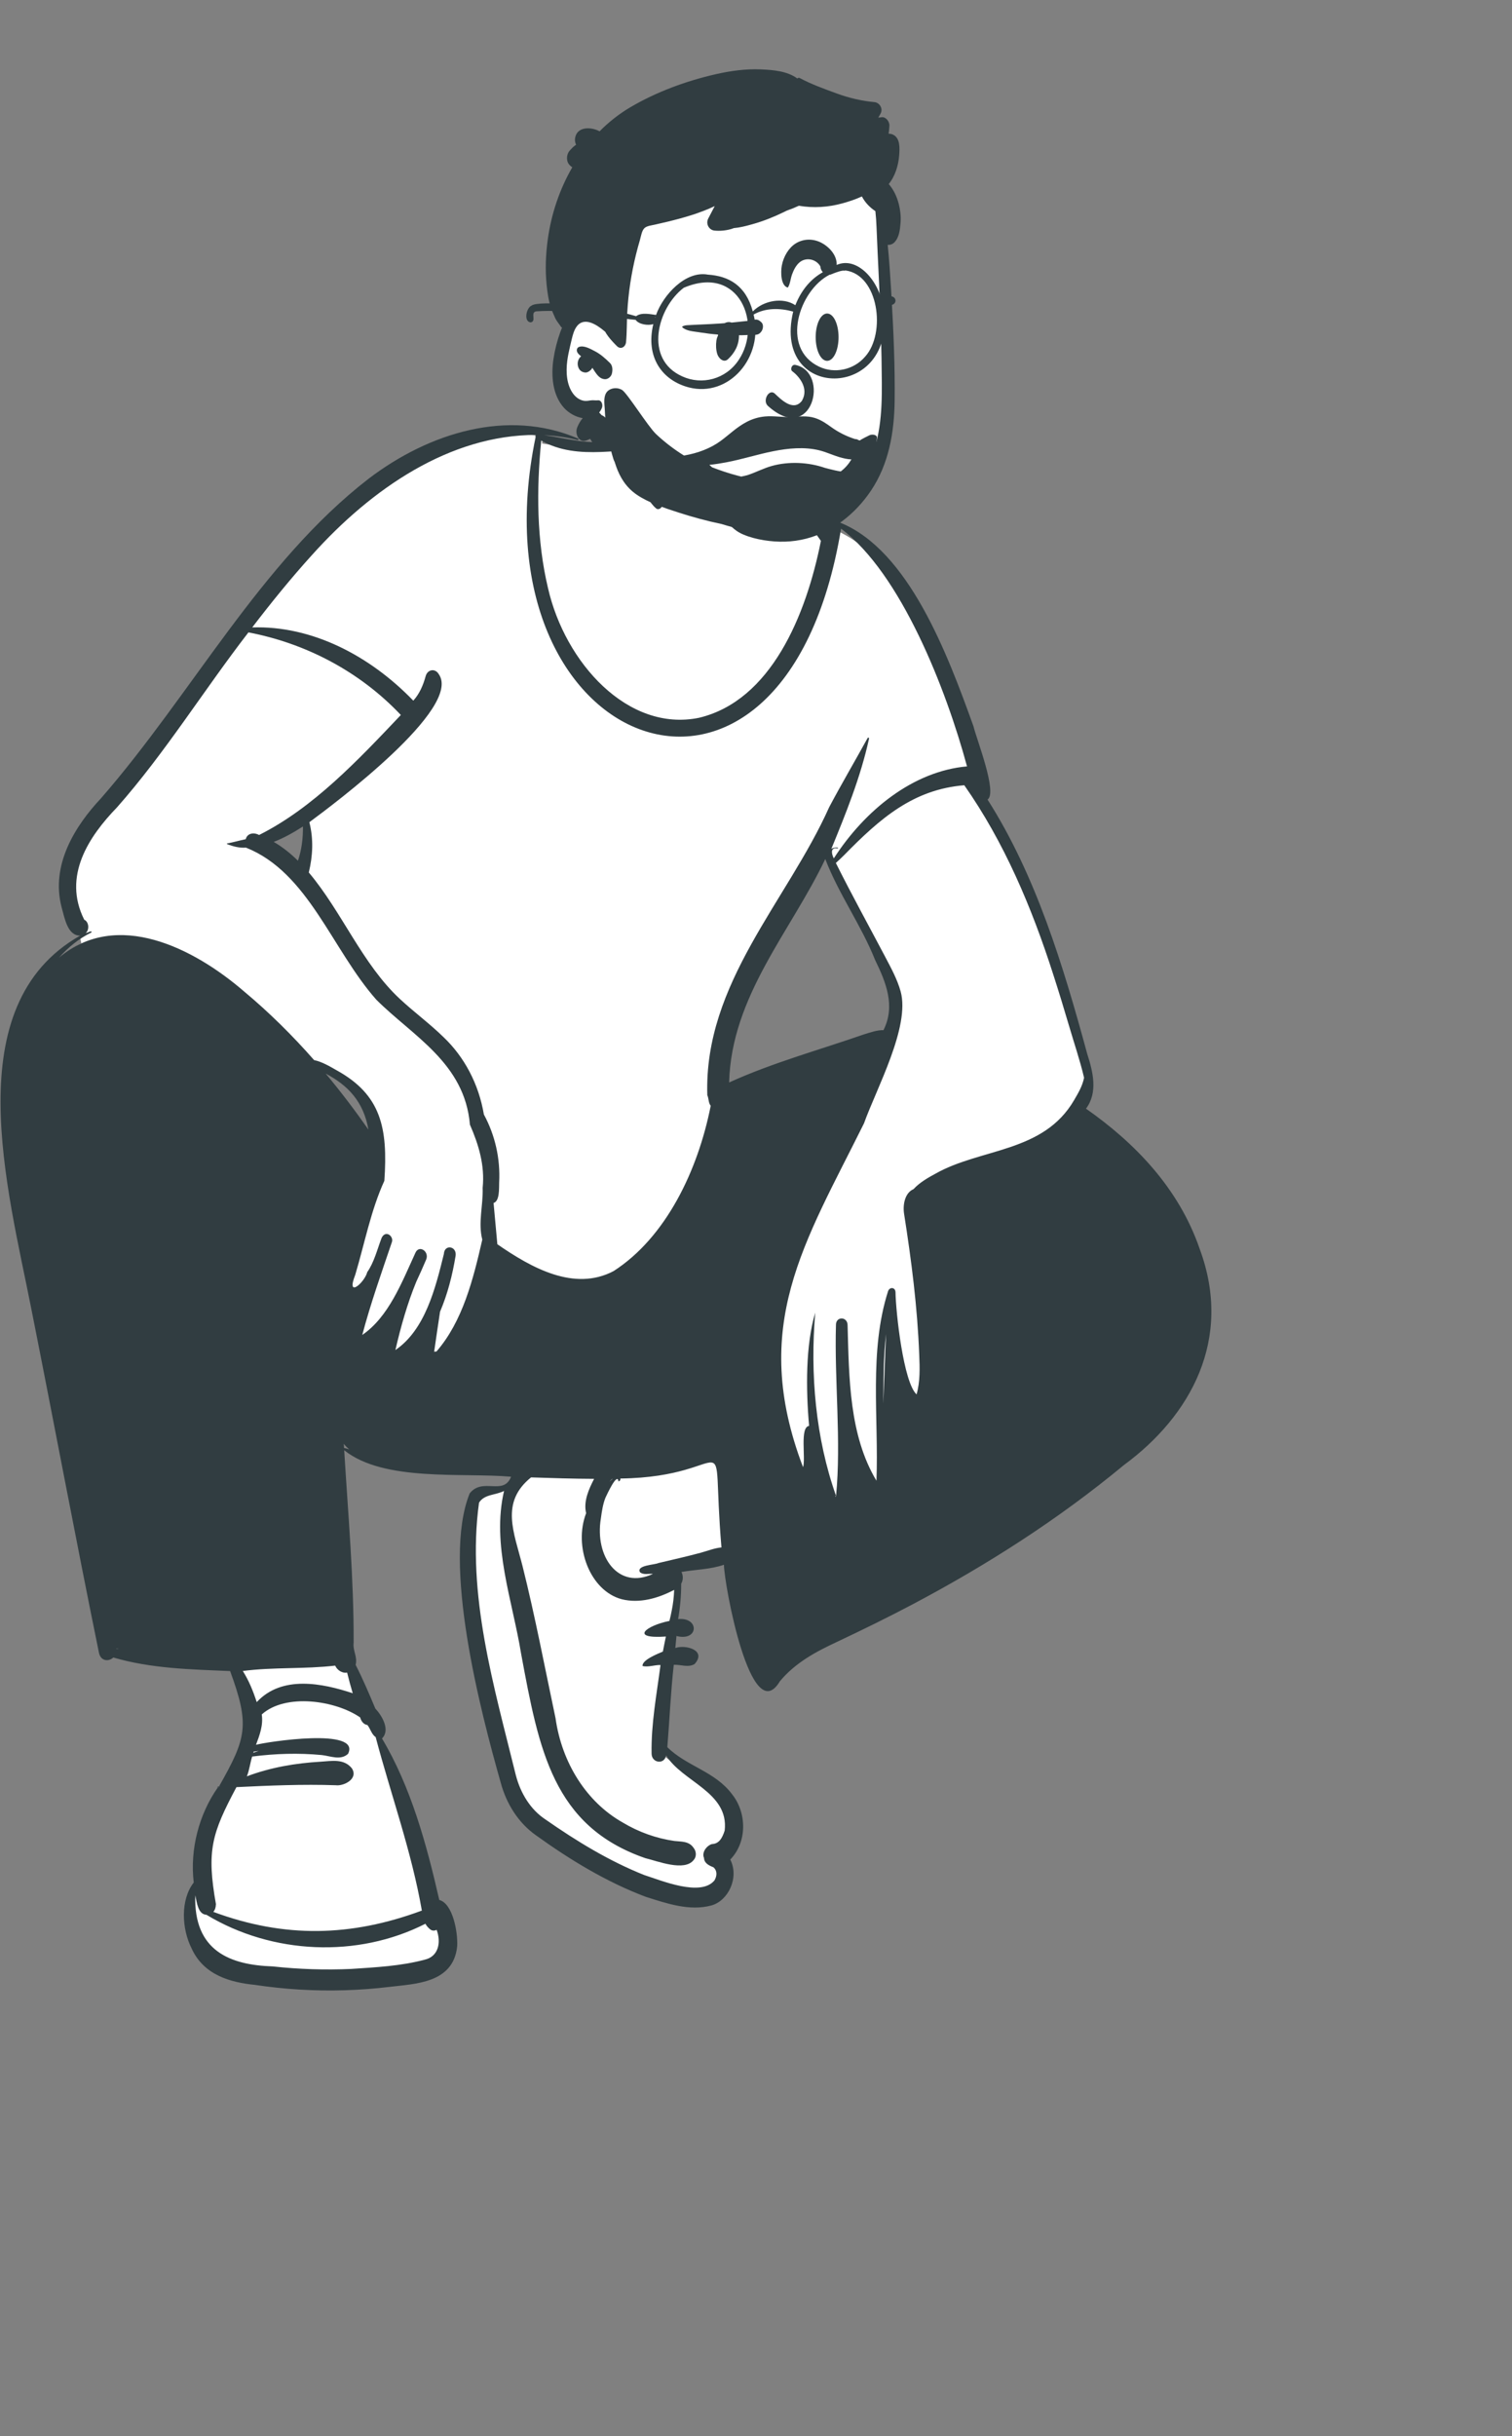 <svg width="1444" height="2326" viewBox="0 0 1444 2326" fill="none" xmlns="http://www.w3.org/2000/svg">
<rect x="0" y="0" width="1444" height="2326" fill="#808080" stroke="none"/>
<path fill-rule="evenodd" clip-rule="evenodd" d="M285.581 785.92C275.238 792.555 266.654 797.087 258.567 800.183L246.672 804.735L257.859 811.223C265.457 815.63 272.682 821.25 279.947 828.407L285.554 833.932L288.259 826.056C291.813 815.71 293.543 803.941 293.399 791.076L293.285 780.978L285.581 785.92ZM782.398 819.336C772.719 839.324 761.035 859.002 749.734 878.032C724.794 920.032 699.005 963.463 691.064 1015.4C690.138 1021.86 689.74 1044.59 689.74 1044.59L697.132 1041.15C721.818 1029.64 748.01 1021.08 773.338 1012.81C783.129 1009.61 793.25 1006.3 803.172 1002.86C807.212 1001.62 811.23 1000.18 815.118 998.779C824.549 995.386 833.46 992.18 842.827 991.634L845.679 991.468L847.106 988.64C860.013 963.06 850.334 938.677 839.25 915.892C832.593 899.283 824.03 883.679 815.747 868.584C807.162 852.94 798.285 836.764 791.799 819.835L787.539 808.72L782.398 819.336ZM306.046 1031.23C320.719 1048.83 334.348 1066.71 346.555 1084.37L355.825 1079.5C351.344 1053.4 337.432 1035.02 312.043 1021.64L306.046 1031.23ZM796.905 1424.33C795.436 1424.33 794.058 1424.98 793.026 1426.16C791.978 1427.36 791.404 1428.98 791.408 1430.71L796.905 1430.69V1424.33ZM186.337 1859.38C177.716 1842.44 176.449 1815.86 189.369 1801.45C185.023 1770.32 193.56 1735.54 212.466 1710.76L212.51 1710.83C240.581 1662.7 242.644 1645.55 222.134 1591.75C185.48 1590.14 147.725 1589.66 111.936 1579.86L113.275 1570.7C111.95 1570.3 105.183 1568.27 103.73 1567.84C103.924 1569.54 104.933 1577.32 104.909 1578.87C103.237 1580.97 99.196 1582.91 98.444 1578.79C75.93 1468.61 55.781 1360.62 33.888 1250.6C10.974 1139.56 -35.107 961.964 77.691 900.769L75.362 889.392C69.133 889.394 66.63 881.622 63.775 870.643C51.047 831.363 75.795 792.85 98.937 768.555C130.569 732.296 159.751 692.04 187.981 653.124C268.508 541.028 378.077 391.442 518.136 416.855L517.665 423.458C539.574 426.612 562.45 433.245 584.634 428.625C660.375 413.602 742.776 447.588 789.359 517.369L791.07 504.363C791.231 503.136 791.614 502.001 793.311 502.001C795.53 501.911 796.703 503.99 797.524 505.908C877.925 542.296 911.23 660.737 936.923 741.919C940.203 755.641 939.278 759.701 938.992 760.508L934.327 763.691C982.782 837.506 1009.41 926.291 1032.25 1010.48C1039.8 1032.92 1040.59 1048.47 1027.98 1062.04C1111.12 1119.25 1176.36 1208.4 1139.48 1310.04C1091.33 1408.94 963.858 1471.69 868.109 1528.49C830.087 1552.08 774.785 1564.64 739.798 1603.27C737.46 1607.22 734.106 1611.08 732.074 1610.76C715.835 1613.51 691.667 1497.37 695.34 1488.07C678.199 1495.09 659.13 1494.72 641.201 1498.38C642.807 1502.42 648.068 1507.89 644.132 1512.39C644.399 1526.03 642.567 1540.77 639.945 1554.68C661.461 1550.73 660.973 1563.65 640.272 1556.81C639.71 1562.84 638.274 1578.19 637.725 1584.02C643.903 1580.91 656.202 1578.72 660.509 1583.59C658.749 1590.07 643.51 1583.97 637.64 1585.89C634.206 1615.05 633.086 1643.71 630.677 1672.79C648.996 1692.77 677.61 1697.5 693.958 1719.11C707.81 1735.56 705.812 1763.16 689.562 1776.39C699.515 1789.76 691.55 1811.95 677.017 1815.57C657.219 1820.87 636.523 1813.55 617.002 1807.4C584.553 1795.16 550.568 1776.09 513.114 1749.09C498.297 1738.52 487.261 1721.91 482.018 1702.32C444.019 1568.21 433.865 1477.09 451.801 1431.35C462.036 1422.5 473.445 1427.96 482.895 1423.13C487.399 1420.82 491.459 1417.72 494.733 1406.73C445.435 1401.19 373.571 1411.49 334.054 1384.44L335.444 1381.05C331.795 1378.39 323.777 1367.23 320.726 1363.64C326.225 1439.38 330.644 1517.07 332.832 1592.54C340.08 1606.5 346.236 1620.95 352.993 1637.07C357.693 1642.35 365.915 1651.41 361.091 1657.41C361.09 1657.41 401.666 1766.2 414.065 1821.2C425.871 1821.77 430.658 1844.67 430.208 1859.88C428.413 1887.56 397.39 1890.49 370.194 1893.21C351.585 1895.44 332.452 1896.6 313.603 1896.6C279.546 1896.63 194.393 1893.95 186.337 1859.38Z" fill="white"/>
<path fill-rule="evenodd" clip-rule="evenodd" d="M669.107 1482.66C655.713 1486.27 642.207 1489.27 628.734 1492.48C625.277 1494.22 607.892 1494.5 611.062 1500.99C611.045 1501.01 611.036 1501.03 611.019 1501.04C614.558 1504.16 619.35 1502.4 623.616 1502.8C590.481 1518.33 567.757 1486.34 573.856 1449.82C574.721 1443.3 575.842 1435.88 578.3 1429.92C579.601 1427.25 588.943 1406.67 590.59 1413.69C589.297 1414.58 592.957 1414.95 592.446 1411.76C706.228 1410.32 678.212 1350.46 689.01 1477.56C682.318 1478.14 675.634 1480.9 669.107 1482.66M641.454 1538.15C640.829 1541.34 640.138 1544.59 639.328 1547.73C617.069 1552.16 600.697 1565.08 635.943 1562.64C634.928 1567.4 633.974 1572.18 633.073 1576.98C628.712 1578.9 612.867 1584.98 613.677 1590.78C619.17 1592.19 625.166 1589.59 630.808 1589.86C627.142 1617.65 621.787 1646.07 622.276 1674.23C622.211 1683.51 634.589 1685.26 636.178 1676.06C651.167 1701.25 696.381 1711.08 692.091 1747.89C689.699 1755.41 686.57 1760.54 679.842 1760.81C675.067 1762.22 669.738 1768.67 672.484 1774.43L672.362 1774.48C672.881 1779.69 678.084 1781.57 681.496 1783.07C684.89 1786.09 685.012 1790.96 682.318 1795.51C669.139 1811.4 631.557 1795.57 615.218 1790.35C582.06 1777.17 550.721 1758.1 520.822 1737.22C506.806 1727.99 497.173 1712.52 492.61 1694.93C472.058 1611.23 445.392 1522.4 457.481 1434.84C462.718 1426.32 474.062 1427.87 481.446 1423.35C469.237 1474.89 489.472 1528.41 497.706 1579.22C514.701 1670.72 528.092 1743.69 616.2 1774.22C628.089 1777.07 653.72 1787.38 662.537 1775.95C665.346 1772.88 665.066 1767.74 662.537 1764.61C658.078 1757.79 650.701 1758.61 644.044 1757.83C626.8 1755.37 609.925 1749.38 594.546 1740.11C560.352 1720.79 536.587 1683.52 530.543 1640.56C520.284 1592.19 511.072 1543.43 499.083 1495.56C490.881 1463 477.483 1434.66 507.15 1410.68C527.226 1411.36 547.322 1411.99 567.407 1412.07C562.462 1421.58 556.991 1433.56 559.778 1444.83C547.53 1476.6 563.345 1518.94 593.854 1527.04C610.739 1531.2 628.269 1526.25 643.851 1518.08C643.606 1524.79 642.862 1531.28 641.454 1538.15M328.568 1382.55C328.481 1381.25 328.394 1379.94 328.306 1378.63C329.855 1380.58 331.63 1382.33 333.537 1383.91C331.893 1383.43 330.248 1382.94 328.568 1382.55M331.516 1597.08C333.124 1603.71 334.92 1610.28 336.87 1616.79C307.896 1607.22 269.262 1599.27 245.179 1625.26C241.74 1614.66 237.639 1604.61 231.89 1595.53C261.211 1591.72 290.752 1593.83 320.065 1590.41C322.23 1595.1 327.181 1597.88 331.516 1597.08M241.889 1673.57C241.994 1673.23 242.108 1672.89 242.213 1672.56C243.865 1672.33 245.505 1672.1 247.147 1671.85C245.389 1672.4 243.639 1672.97 241.889 1673.57M343.975 1639.89C345.068 1644.17 347.959 1646.81 350.876 1647.09C353.762 1650.7 354.906 1656.15 358.76 1658.61C373.359 1713.85 392.992 1767.51 402.885 1824.31C335.223 1849.37 271.803 1850.8 203.712 1825.54C205.348 1823.7 206.118 1821.23 206.153 1818.49C206.196 1818.54 206.248 1818.58 206.301 1818.63C197.092 1766.92 202.286 1750.65 225.802 1706.44C257.397 1704.89 289.088 1703.55 320.713 1704.63C328.139 1705.63 342.551 1698.64 336.058 1688.49C328.438 1678.93 316.46 1681.52 306.226 1682.14C282.343 1683.52 258.515 1687.54 235.757 1696.12C238.148 1690.31 238.891 1683.4 240.814 1677.23C262.876 1674.37 285.156 1673.7 307.284 1675.8C315.534 1676.69 325.253 1681.22 332.391 1674.64C345.143 1649.28 254.867 1663.18 244.488 1666.01C247.905 1656.84 251.55 1647.32 249.99 1637.02C272.739 1616.54 320.428 1623.61 343.975 1639.89M410.908 1842.29C412.727 1843.75 415.055 1843.68 417.024 1842.68C421.579 1855.29 418.417 1868.18 405.807 1871.14C382.827 1877.3 358.875 1878.45 335.375 1880.03C310.364 1881.15 285.264 1880.32 260.349 1877.61C220.367 1876.24 184.845 1863.38 186.477 1809.72C188.077 1816.89 189.122 1827.87 197.168 1828.32C259.957 1866.24 341.481 1869.85 406.272 1836.89C407.392 1838.93 408.869 1840.66 410.908 1842.29M111.198 1574.34C111.189 1574.19 111.189 1574.06 111.171 1573.91C111.846 1574.12 112.524 1574.34 113.209 1574.53C112.537 1574.46 111.872 1574.39 111.198 1574.34M289.324 789.154C289.447 800.245 288.112 811.486 284.546 821.864C277.452 814.874 269.789 808.734 261.408 803.874C271.143 800.147 280.373 794.895 289.324 789.154M87.262 890.374C88.573 887.727 82.737 890.96 81.829 891.094C85.632 887.6 84.857 880.174 80.448 878.184C59.536 836.494 84.903 798.635 111.715 770.934C157.474 719.182 194.718 658.902 237.262 603.834C290.933 614.071 342.776 640.358 382.817 682.704C341.81 725.963 299.035 771.43 247.429 797.287C242.631 794.627 236.251 795.353 234.655 801.304C228.733 802.537 222.829 804.261 216.922 805.364C216.624 805.414 216.668 805.914 216.922 805.994C222.728 808.282 228.712 809.805 234.917 809.353C294.6 833.129 316.926 906.577 359.388 954.547C394.057 989.238 443.782 1014.84 448.786 1073.86C457.135 1092.93 463.163 1112.85 460.948 1134.21C461.53 1150.9 456.436 1167.46 460.598 1183.64C451.844 1221.92 441.809 1261.74 416.735 1290.6C416.026 1290.4 415.291 1290.45 414.609 1290.83C416.41 1278.04 418.344 1265.27 420.252 1252.5C427.478 1235.61 432.096 1217.44 435.124 1199C436.355 1189.71 424.42 1187.85 423.917 1197.31C415.776 1230.49 405.912 1269.8 377.612 1289.09C382.761 1266.8 388.976 1244.77 397.55 1223.88C400.83 1216.93 403.927 1209.86 406.963 1202.77C410.235 1195.09 400.462 1188.34 396.832 1196C383.614 1224.81 371.147 1257.44 345.969 1274.68C353.917 1244.63 364.388 1215.19 374.312 1185.88C375.416 1182.87 373.123 1179.31 370.649 1178.5C367.63 1177.51 365.286 1179.72 364.192 1182.69C360.208 1193.26 357.185 1205.48 350.755 1214.63C348.169 1224.77 330.121 1240.44 339.294 1217.19C348.213 1187.29 354.269 1155.39 367.07 1127.49C370.59 1076.9 363.906 1045.25 321.254 1021.82C315.07 1018.28 307.398 1013.75 299.979 1012.23C279.245 988.643 257.103 966.724 233.29 946.834C185.037 905.137 111.678 867.889 56.354 914.414C65.233 904.384 75.54 896.094 87.262 890.374M297.696 530.234C355.018 466.285 429.691 415.303 511.961 415.284C511.225 415.564 511.095 416.584 511.532 417.244C449.116 717.661 748.791 834.446 803.237 504.824C860.397 547.458 903.744 658.446 923.519 731.784C872.276 736.327 826.166 773.327 796.308 819.624C793.736 814.619 793.178 808.678 800.124 810.134C801.712 808.395 794.449 809.387 793.841 810.804C807.659 777.082 821.873 742.173 829.936 705.373C830.173 704.444 829.028 703.924 828.591 704.724C816.474 726.794 803.737 748.384 791.918 770.664C751.93 860.156 672.111 938.788 675.503 1045.66C675.486 1045.67 675.476 1045.68 675.468 1045.69C677.017 1048.79 676.397 1053.09 678.757 1055.79C666.461 1118.03 635.801 1181.63 586.009 1213.68C548.392 1233.5 507.451 1210.53 474.982 1188.06C473.783 1174.92 472.578 1161.79 471.369 1148.65C477.282 1146.95 476.529 1134.59 476.704 1129.15C477.945 1106.25 472.767 1083.79 462.12 1064.16C457.208 1035.04 443.436 1009.15 423.523 990.244C410.225 977.254 395.449 966.464 381.908 953.844C345.953 920.453 326.69 870.841 294.905 833.074C298.735 817.229 299.544 801.368 295.448 785.074C318.165 768.31 441.963 675.967 418.985 643.656C415.659 638.004 408.442 639.004 406.543 645.514C404.147 654.36 400.592 662.535 394.707 669.024C353.085 625.861 297.702 597.225 240.874 599.094C259.072 575.314 277.872 552.103 297.696 530.234M516.895 420.674C552.405 440.854 595.228 426.894 633.108 428.664C691.366 431.301 747.891 464.061 783.999 516.433C769.864 587.814 736.161 668.993 667.594 685.374C599.635 699.339 539.573 632.75 523.352 561.524C512.474 515.822 512.248 467.501 516.895 420.674M1005.92 930.603C1011.13 946.704 1016.07 962.914 1020.86 979.184C1025.69 995.758 1031.37 1012.21 1035.32 1029.09C1033.68 1037.17 1029.76 1043.62 1025.83 1050.4C996.499 1100.86 936.842 1096.14 893.477 1120.63C886.653 1124.33 878.403 1128.94 872.428 1135.44C864.385 1138.87 862.099 1149.8 863.375 1158.68C870.432 1203.63 876.182 1248.12 877.886 1293.7C878.438 1306.28 878.789 1319.42 875.35 1331.43C862.832 1319.92 855.576 1253.52 855.237 1233.9C855.08 1228.97 849.657 1228.65 848.151 1232.8C829.731 1290.43 839.318 1353.74 837.033 1413.84C810.947 1370.46 810.875 1315.73 809.459 1265.04C809.151 1256.93 798.304 1256.84 798.364 1265.04C796.799 1318.38 803.541 1376.39 798.453 1428.31C779.006 1373.54 773.548 1312.05 778.583 1253.38C769.297 1284.33 769.625 1326.77 772.715 1361.51C763.594 1362.67 769.692 1392.43 766.931 1400.95C715.504 1265.87 768.597 1186.69 825.12 1072.64C836.933 1039.58 869.438 980.316 860.131 946.644C856.813 934.804 850.916 924.194 845.378 913.603C829.641 883.749 813.361 854.277 798.26 824.004C800.936 821.584 803.553 819.084 806.134 816.534C840.694 781.268 872.222 753.768 920.921 749.794C958.789 803.771 985.186 865.89 1005.92 930.603M798.251 1428.85C797.927 1429.93 797.429 1427.8 798.4 1428.45C798.355 1428.58 798.294 1428.71 798.251 1428.85M843.594 1340.21C843.822 1318.09 843.58 1295.75 846.236 1273.83C845.194 1295.95 844.469 1318.09 843.594 1340.21M825.205 987.634C782.184 1002.63 738.178 1014.57 696.323 1033.59C698.51 950.94 755.371 889.235 788.165 820.244C801.094 853.989 822.319 883.026 835.737 916.604C846.037 937.756 855.433 960.455 843.733 983.643C837.609 983.393 830.787 986.004 825.205 987.634M351.367 1077.89C338.542 1059.58 325.122 1041.94 311.02 1025.09C332.094 1036.2 347.227 1051.75 351.848 1078.65C351.7 1078.4 351.541 1078.15 351.367 1077.89M585.132 1411.97C583.561 1413.31 582.933 1413.97 581.79 1414.98C582.897 1414.04 583.864 1412.44 585.132 1411.97M1145.74 1192.54C1125.65 1133.99 1083.13 1090.77 1037.15 1058.6C1048.7 1043.22 1043.88 1023.48 1038.35 1006.39C1015.29 921.597 989.311 835.871 943.133 763.474C952.833 756.855 932.632 705.864 929.723 693.584C904.961 624.692 867.835 525.419 802.284 498.994C798.852 492.14 788.327 491.78 787.053 501.474C737.763 435.498 659.092 406.694 584.904 420.717C562.693 425.156 541.409 418.57 519.476 415.504C530.297 416.014 541.058 417.504 551.651 420.164C552.483 420.374 552.798 419.044 552.002 418.724C484.964 389.94 409.917 413.086 352.11 457.045C248.734 536.935 183.389 662.499 96.536 762.164C71.795 788.474 48.14 825.919 58.875 866.444C61.803 876.872 64.488 893.396 76.536 893.393C-41.423 960.129 7.321 1134.84 29.944 1249.93C51.708 1359.29 72.192 1469 94.514 1578.19C96.22 1586.31 103.867 1586.79 108.214 1582.65C144.434 1593.29 182.543 1594.03 219.765 1595.6C238.786 1647.42 235.367 1659.47 209.276 1705.57C209.679 1705.49 210.151 1705.43 210.728 1705.41C210.115 1705.45 209.426 1705.67 208.917 1706.14C209.025 1705.97 209.112 1705.88 209.276 1705.57C207.421 1705.94 207.43 1706.78 207.885 1706.95C208.199 1706.64 208.524 1706.36 208.873 1706.12C208.855 1706.18 208.855 1706.21 208.909 1706.15C208.637 1706.9 208.174 1707.06 207.885 1706.95C190.265 1732.06 181.207 1765.48 185.016 1797.52C172.116 1814.09 173.571 1841.79 182.898 1860.25C194.466 1885.97 220.142 1892.92 243.369 1895.24C271.879 1899.52 300.662 1901.26 329.409 1900.37C343.615 1899.93 357.796 1898.87 371.935 1897.17C396.134 1894.18 432.965 1893.95 436.61 1858.43C437.415 1845.22 432.507 1817.57 419.517 1814.16C407.303 1760.59 392.355 1706.12 364.804 1659.96C373.066 1651.87 364.66 1637.95 358.462 1631.43C352.536 1617.31 346.563 1603.21 339.643 1589.67C341.558 1581.53 336.793 1576.48 337.738 1568.41C337.959 1507.06 332.438 1445.92 328.717 1384.74C366.618 1415.16 441.571 1405.89 488.086 1410.05C480.876 1428.53 460.933 1410.27 448.561 1425.95C421.765 1492.08 458.76 1633.56 478.172 1702.07C483.715 1722.78 495.376 1740.67 511.489 1752.16C544.464 1775.93 579.547 1797.17 616.652 1811.14C636.763 1817.52 658.591 1825.07 679.431 1819.4C695.6 1814.92 706.17 1792.67 697.426 1775.58C713.703 1758.84 713.349 1731.01 699.131 1713.22C682.86 1691.34 655.653 1686.51 637.324 1668.28C639.452 1642 640.559 1615.81 643.466 1589.63C650.212 1589.25 656.953 1592.55 663.282 1588.97C675.366 1575.65 654.736 1570.12 644.97 1573.58C645.329 1569.76 645.68 1565.95 646.039 1562.13C667.43 1567.59 668.141 1543.91 647.621 1545.99C649.547 1534.83 650.591 1523.47 650.56 1512.19C652.625 1508.64 652.495 1504.31 650.797 1500.98C664.165 1498.66 678.43 1498.56 691.381 1494.1C691.662 1513.36 717.172 1651.52 744.79 1605.39C759.593 1587.48 779.781 1576.83 799.546 1567.64C823.717 1556.24 847.75 1544.47 871.483 1531.93C942.064 1494.6 1010.34 1451.12 1073.37 1398.89C1136.96 1352.1 1177.75 1278.92 1145.74 1192.54" fill="#313D41"/>
<path fill-rule="evenodd" clip-rule="evenodd" d="M843.234 309.364C841.295 290.116 843.804 249.882 843.972 247.438C845.035 231.985 838.627 170.965 826.513 176.587C806.193 158.411 779.128 154.398 753.821 152.48C701.253 148.497 645.33 157.641 604.738 197.614C584.664 218.372 565.121 248.565 566.692 280.002C548.453 309.8 522.741 350.675 545.466 385.512C553.19 396.642 565.467 400.787 575.171 409.216C594.689 427.004 606.934 452.533 626.638 470.215C678.839 523.217 767.477 534.289 818.764 474.004C858.424 430.343 852.011 365.025 845.035 309.364C840.345 271.943 847.016 346.916 843.234 309.364Z" fill="white"/>
<path fill-rule="evenodd" clip-rule="evenodd" d="M683.597 70.853C697.656 67.648 712.092 65.653 726.449 66.253L727.556 66.302C738.358 66.79 752.038 67.869 761.462 74.966C762.004 74.352 762.876 74.036 763.667 74.463C774.865 80.502 787.182 84.869 798.973 89.208C810.71 93.526 822.887 96.376 835.189 97.525C839.817 97.958 843.778 103.605 840.847 108.67C840.15 109.876 839.471 111.096 838.795 112.318C839.926 112.184 841.057 112.047 842.189 111.918C845.911 111.494 849.63 115.983 849.409 120.078C849.271 122.654 849.025 125.199 848.661 127.714C850.079 127.68 851.488 127.92 852.85 128.57C859.745 131.86 859.265 141.14 858.749 148.201C858.034 157.998 854.791 168.376 848.769 175.709C853.265 180.986 856.448 187.287 858.347 194.771C859.724 200.235 860.49 206.056 860.112 211.745L859.991 213.448C859.524 219.621 858.594 226.456 854.663 230.897C852.646 233.187 850.16 234.021 847.79 233.756C849.223 247.983 850.142 262.291 851.007 276.548L851.412 283.362C853.341 316.313 854.79 349.479 854.411 382.484C854.059 413.329 848.665 443.267 831.922 468.311C816.674 491.117 794.78 507.928 770.013 514.319C756.665 517.769 743.039 518.013 729.529 515.815C722.981 514.746 716.389 513.108 710.174 510.523C703.294 507.653 698.349 503.43 693.72 497.1C691.53 494.098 692.584 487.708 696.944 488.308C703.538 489.211 709.557 490.3 715.879 492.504L716.784 492.826C723.081 495.106 729.601 496.805 736.184 497.528C749.667 499.003 763.356 497.518 776.272 492.898C797.302 485.367 815.414 468.586 827.023 447.501C840.802 422.508 842.361 394.136 842.162 365.398C841.948 333.863 841.041 302.31 839.559 270.807L839.307 265.558C838.523 249.347 837.766 233.125 837.101 216.904C836.894 211.816 836.578 206.687 836.01 201.609C830.814 198.17 826.158 193.427 823.123 187.576C817.026 190.425 810.613 192.481 804.713 194.119C791.047 197.917 776.858 198.839 762.948 196.461C759.196 198.212 755.369 199.752 751.484 201.077C750.434 201.603 749.384 202.12 748.334 202.627C738.967 207.155 729.465 210.992 719.577 213.801L717.148 214.485C711.944 215.934 706.292 217.362 700.754 217.81C699.844 218.207 698.863 218.543 697.79 218.838C692.747 220.222 687.514 220.659 682.345 220.171C677.309 219.693 673.671 213.943 676.445 208.56C678.471 204.632 680.517 200.714 682.579 196.806C675.401 200.185 667.989 202.993 660.514 205.375C652.966 207.776 645.311 209.801 637.646 211.664C633.548 212.651 629.433 213.526 625.344 214.513C622.417 215.215 617.923 215.581 615.535 217.759C612.897 220.151 612.149 225.727 611.149 229.167C609.834 233.634 608.6 238.122 607.474 242.661C605.233 251.718 603.395 260.907 601.972 270.188C600.549 279.479 599.594 288.861 599.062 298.275C598.532 307.678 598.765 317.142 597.91 326.504C597.45 331.47 592.732 334.024 589.246 330.554C588.837 330.147 588.425 329.735 588.017 329.319L587.409 328.692C584.427 325.639 581.536 322.403 579.15 318.76C578.718 318.088 578.304 317.386 577.916 316.673C577.853 316.673 577.799 316.653 577.736 316.602L577.075 316.04C569.791 309.914 557.622 301.927 550.519 312.104C548.256 315.346 547.097 319.475 546.135 323.457L544.448 330.585C543.356 335.239 542.329 339.918 541.728 344.679C540.368 355.344 541.052 367.637 547.547 376.185C550.141 379.604 553.716 382.046 557.705 382.688C559.931 383.034 562.128 382.606 564.335 382.291C566.577 381.975 568.738 382.484 570.981 382.24C574.548 381.843 576.106 386.666 574.773 389.699C574.053 391.327 573.205 392.732 572.242 393.922C573.016 394.675 573.755 395.489 574.467 396.344C576.574 397.107 578.465 398.746 579.88 400.913C581.024 402.664 581.617 404.567 581.717 406.571C581.842 407.07 581.95 407.579 582.05 408.098L583.982 411.641C584.407 412.418 584.831 413.186 585.256 413.939C590.173 422.691 595.632 430.099 602.414 437.08C608.943 443.797 616.03 449.811 622.165 457.016L622.887 457.871C628.606 464.68 634.634 472.922 632.396 482.823C631.819 485.367 628.675 487.199 626.623 485.479C620.021 479.943 616.697 471.171 611.096 464.455C605.331 457.535 598.945 451.317 593.164 444.417C587.696 437.905 583.382 430.527 580.132 422.406C578.834 424.024 576.944 425.174 574.323 425.622C569.82 426.385 565.622 423.403 563.659 418.997C562.398 419.628 561.111 420.198 559.813 420.645C552.986 423.006 548.691 414.428 551.267 408.088C552.644 404.689 554.364 401.738 556.499 399.255C549.825 398.217 543.034 394.319 538.648 389.455C527.643 377.233 526.13 358.865 528.607 342.532C529.922 333.872 532.19 325.11 535.136 316.979C535.649 315.564 536.199 314.14 536.801 312.735C536.468 312.725 536.126 312.562 535.91 312.247C533.919 309.173 531.498 306.66 530.02 303.22C528.66 300.066 527.148 296.87 526.075 293.583C523.869 286.857 522.789 279.265 522.068 272.152C520.582 257.589 521.157 243.119 523.131 228.648C526.489 204.001 534.602 180.414 546.554 159.717C545.904 159.331 545.28 158.864 544.699 158.313L544.412 158.03L543.945 157.554C540.535 154.066 540.829 147.53 543.945 143.998L544.93 142.883C546.176 141.484 547.25 140.376 549.264 138.853C549.561 138.628 549.864 138.416 550.171 138.219C549.118 136.019 548.752 133.446 549.486 130.608C552.044 120.72 564.635 121.07 572.615 125.382C581.444 116.479 591.234 108.75 601.845 102.491C627.118 87.593 655.694 77.203 683.597 70.853ZM552.96 331.266C557.679 329.526 563.948 333.179 568.19 335.378C573.567 338.166 578.142 342.287 582.573 346.643C584.779 348.821 585.175 352.382 584.626 355.425C584.571 355.73 584.518 356.046 584.454 356.361C583.869 359.608 580.663 362.162 577.826 362.07C571.89 361.887 569.063 356.097 565.703 351.192C565.308 351.985 564.812 352.718 564.199 353.268L563.785 353.634C562.391 354.834 560.854 355.792 559.011 355.7C557.705 355.629 556.454 355.252 555.301 354.57C552.419 352.85 551.15 348.637 551.932 345.208C552.419 343.051 553.536 341.361 554.995 340.191L554.451 339.771C553.287 338.856 552.226 337.891 551.399 336.467L551.212 336.131H551.284C550.383 334.38 550.97 331.999 552.96 331.266Z" fill="#313D41"/>
<path fill-rule="evenodd" clip-rule="evenodd" d="M826.22 340.533C815.256 353.351 796.952 357.029 782.365 350.155C744.91 332.449 763.243 277.224 792.129 262.393C795.738 261.376 800.557 258.961 804.953 258.414C805.35 258.193 806.215 258.832 807.264 258.228C839.115 262.251 846.369 318.194 826.22 340.533M705.41 343.814C693.113 362.267 670.251 367.961 651.572 359.382C614.671 342.94 627.759 293.969 653.006 274.771C706.338 252.097 728.361 309.789 705.41 343.814M625.417 302.926C625.383 302.907 625.348 302.898 625.313 302.88C625.508 302.783 625.703 302.686 625.897 302.587C625.834 302.774 625.765 302.959 625.704 303.146C625.608 303.071 625.524 302.984 625.417 302.926M851.607 282.978C848.596 282.986 844.247 283.545 841.754 285.909C835.608 262.457 812.921 240.752 793.191 256.579C777.654 262.232 766.125 274.77 759.572 291.438C747.757 283.487 729.179 286.882 718.934 297.397C712.225 272.312 695.711 263.529 676.056 262.232C654.603 258.256 633.22 281.829 626.548 300.739C621.001 300.025 612.712 298.028 607.493 301.901C573.622 291.851 514.404 286.31 507.518 291.894C502.61 294.024 499.918 307.129 506.772 307.836C512.745 306.877 506.075 298.234 512.095 297.291C544.175 295.041 575.317 302.351 607.057 305.418C609.891 309.731 619.047 311.173 623.931 309.44C616.238 341.519 632.845 363.343 657.729 369.88C696.26 379.894 729.783 340.897 719.707 300.334C731.379 293.764 744.805 294.046 757.52 297.507C736.273 385.979 862.211 382.009 842.542 288.94C855.632 296.307 858.474 284.465 851.607 282.978" fill="#313D41"/>
<path fill-rule="evenodd" clip-rule="evenodd" d="M743.387 468.06C749.952 466.936 757.012 462.363 763.282 466.08C766.213 467.817 767.605 473.757 765.623 477.059C762.596 482.102 759.471 482.937 754.558 483.422C750.875 483.785 747.171 483.812 743.498 483.289L742.563 483.149C736.008 482.108 729.194 479.857 724.116 474.439C723.077 473.33 723.609 470.935 724.943 470.589C730.974 469.028 737.282 469.106 743.387 468.06ZM735.66 449.467C735.658 449.401 735.739 449.401 735.741 449.467C735.9 454.081 736.955 458.36 738.903 462.308C738.93 462.365 738.86 462.415 738.833 462.359C736.883 458.408 735.819 454.086 735.66 449.467ZM756.354 354.222C762.913 359.125 772.906 370.559 765.851 382.715C757.546 393.433 745.589 381.144 739.696 375.586C734.233 371.278 728.094 382.357 733.163 387.386C775.741 426.159 793.02 355.504 759.672 348.456C756 347.68 754.636 352.705 756.354 354.222ZM789.922 299.348C791.462 299.348 792.935 299.991 794.277 301.181C795.597 302.352 796.792 304.061 797.788 306.192C799.671 310.226 800.849 315.795 800.849 321.953C800.849 328.111 799.671 333.68 797.788 337.713C796.792 339.845 795.597 341.553 794.277 342.724C792.935 343.914 791.462 344.557 789.922 344.557C788.382 344.557 786.909 343.914 785.568 342.724C784.248 341.553 783.052 339.845 782.057 337.713C780.173 333.68 778.995 328.111 778.995 321.953C778.995 315.795 780.173 310.226 782.057 306.192C783.052 304.061 784.248 302.352 785.568 301.181C786.909 299.991 788.382 299.348 789.922 299.348ZM718.602 305.629L719.182 305.494C722.565 304.737 724.274 304.992 727.22 307.828C729.434 309.959 728.8 314.156 727.22 316.397C724.468 320.303 721.779 319.611 718.01 319.76L717.745 319.772C714.604 319.929 711.46 320.039 708.316 320.098C707.456 320.115 706.595 320.111 705.735 320.117C705.827 329.903 701.239 337.354 695.198 343.019C691.293 346.682 686.354 342.456 684.961 337.897C683.808 334.124 683.56 329.485 684.158 325.354C684.379 323.831 684.841 322.178 685.546 320.769L685.745 320.39L685.713 319.85C685.705 319.716 685.713 319.587 685.709 319.454C680.101 319.034 674.525 318.343 668.951 317.473L667.093 317.177C662.335 316.403 655.348 316.154 651.498 312.348C651.376 312.226 651.419 311.96 651.548 311.875C653.665 310.473 655.812 310.553 658.179 310.423L658.519 310.403C661.093 310.24 663.661 310.103 666.234 309.995L668.809 309.896C675.394 309.664 681.985 309.271 688.564 308.84C689.708 308.766 690.852 308.677 691.997 308.59C693.195 307.973 694.468 307.603 695.726 307.535C696.768 307.477 697.77 307.655 698.713 308.023C701.116 307.795 703.517 307.546 705.917 307.279L708.316 307.005C711.701 306.609 715.26 306.436 718.602 305.629ZM760.177 232.282C767.414 227.908 776.214 227.801 783.667 231.421L784.161 231.667C791.689 235.51 800.76 244.385 798.796 255.44C796.999 265.559 784.096 263.844 783.442 254.28C779.275 247.18 769.933 245.623 764.06 250.137C760.498 252.876 758.053 257.488 756.382 262.139C754.958 266.1 754.69 270.992 752.502 274.442C752.431 274.554 752.288 274.575 752.185 274.545C745.66 272.688 745.509 259.936 746.622 253.751C748.238 244.759 753.426 236.365 760.177 232.282Z" fill="#313D41"/>
<path fill-rule="evenodd" clip-rule="evenodd" d="M796.888 449.006C793.809 448.311 790.785 447.502 787.747 446.722C772.213 441.338 753.449 440.362 737.159 444.896C729.163 447.121 721.707 451.12 713.684 453.74C711.779 454.231 709.857 454.676 707.915 455.05C706.724 454.764 705.533 454.46 704.351 454.155C695.841 451.942 687.836 449.212 680.065 446.209C679.236 445.403 678.375 444.621 677.451 443.869C683.075 443.318 688.581 442.403 693.562 441.458C708.859 438.567 723.273 433.855 738.516 430.836C752.71 428.018 768.112 426.478 782.368 429.978C789.134 431.64 795.088 434.549 801.669 436.509C805.074 437.52 809.158 438.512 813.137 438.658C810.57 442.9 807.324 446.863 802.886 450.162C800.857 449.864 798.846 449.444 796.888 449.006ZM829.987 415.776C828.625 416.557 823.004 419.077 821.18 420.579C820.709 420.455 820.241 420.329 819.775 420.199C818.973 419.519 817.792 419.221 816.588 419.239C808.182 416.541 800.699 412.729 794.021 407.949C789.275 404.559 784.414 401.01 778.072 399.044C770.6 396.719 763.252 397.79 755.401 398.143C747.047 398.527 738.799 396.889 730.454 397.674C724.349 398.253 718.633 400.036 713.693 402.55C703.61 407.681 696.659 414.888 688.137 421.103C678.469 428.152 666.578 432.656 653.354 434.957C653.196 434.884 653.028 434.811 652.86 434.744C643.113 428.657 634.309 421.785 626.52 414.462C618.916 407.31 598.864 375.116 594.021 372.292C592.01 371.117 589.805 370.612 587.696 370.654C583.877 370.715 580.348 372.547 578.769 375.433C576.087 380.339 577.428 386.681 577.64 391.813C577.905 398.094 578.505 404.37 579.457 410.621C580.401 416.8 581.654 422.96 583.215 429.077C584 432.169 584.874 435.255 585.835 438.329C586.135 439.297 586.514 440.161 586.973 440.965C587.441 442.48 587.943 443.99 588.482 445.487C591.993 455.293 597.532 465.112 608.109 472.349C619.118 479.891 634.08 484.9 647.973 489.38C661.205 493.647 675.073 497.44 689.302 500.41C701.661 504.275 714.893 507.331 728.178 508.938C742.804 510.709 758.179 510.819 772.303 507.313C779.245 505.59 785.808 503.186 791.763 500.191C800.205 497.166 807.8 493.008 814.019 487.506C825.158 477.644 830.475 465.677 832.801 453.336C833.397 450.178 835.635 438.072 835.811 436.188C836.38 430.101 836.948 424.015 837.517 417.928C837.785 415.056 832.675 414.236 829.987 415.776Z" fill="#313D41"/>
</svg>
